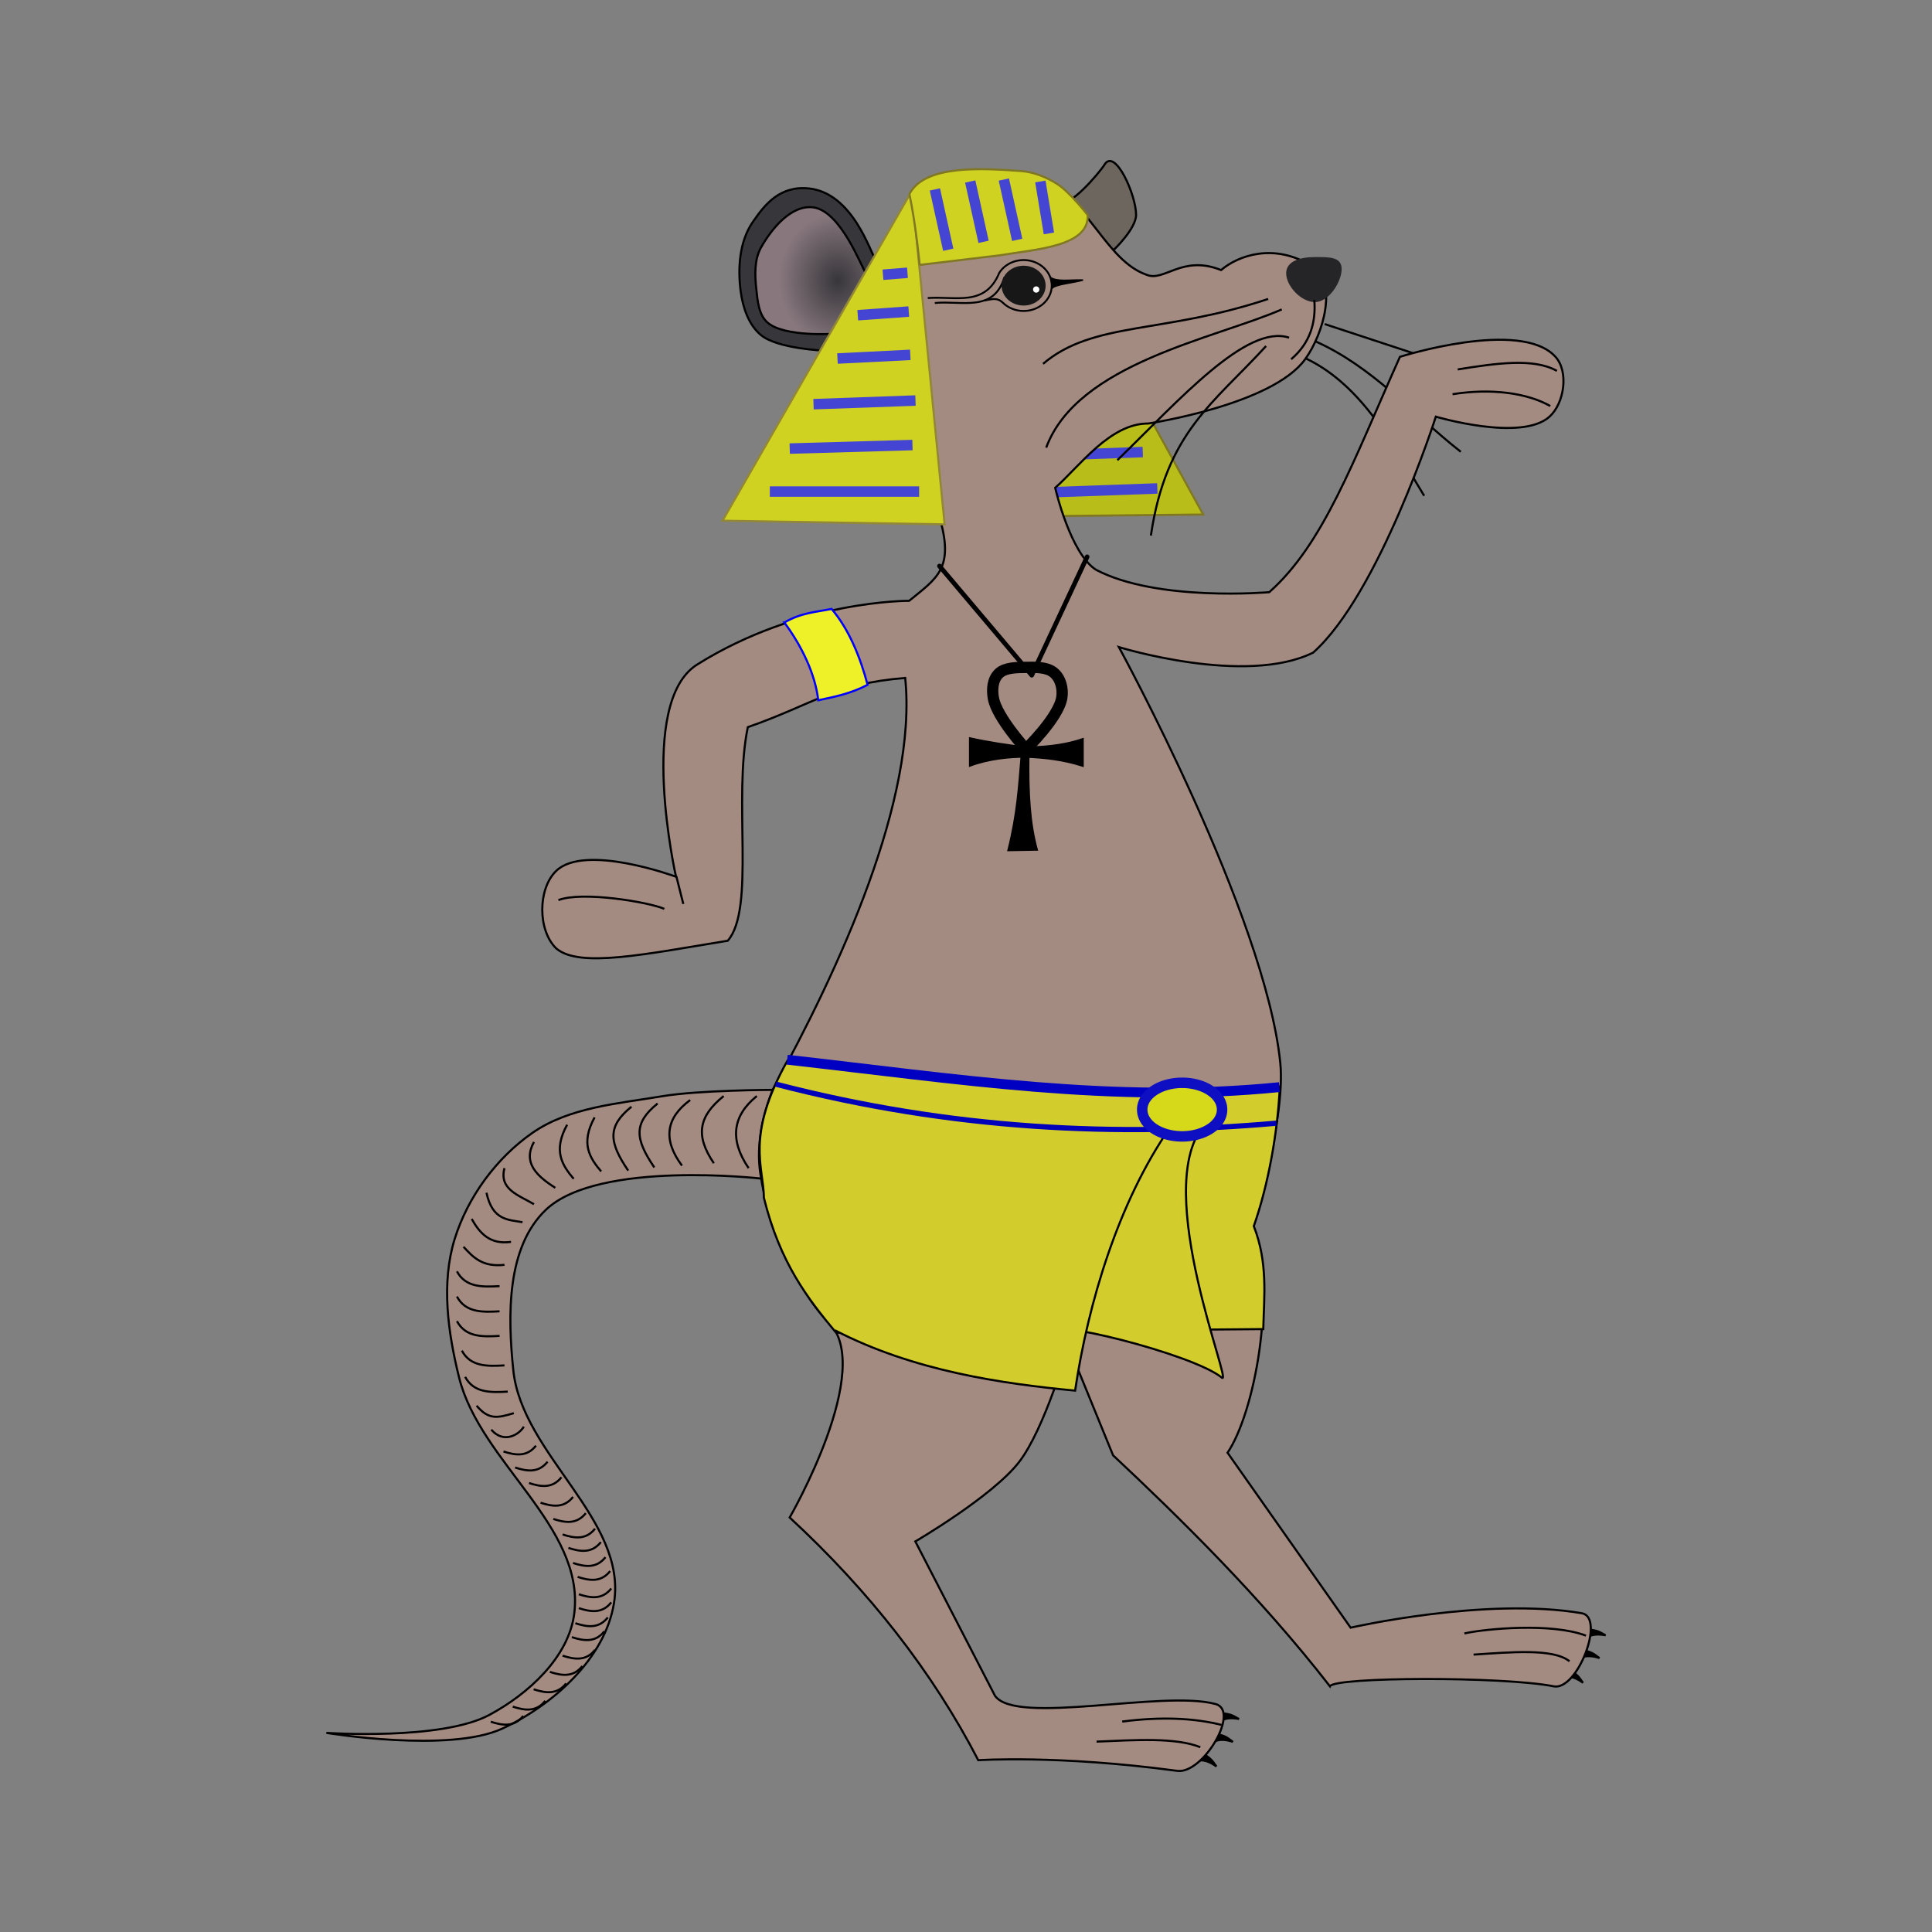 <svg:svg xmlns:dc="http://purl.org/dc/elements/1.1/" xmlns:ns1="http://sodipodi.sourceforge.net/DTD/sodipodi-0.dtd" xmlns:ns2="http://www.inkscape.org/namespaces/inkscape" xmlns:ns4="http://creativecommons.org/ns#" xmlns:rdf="http://www.w3.org/1999/02/22-rdf-syntax-ns#" xmlns:svg="http://www.w3.org/2000/svg" height="922.637" id="svg2" version="1.1" viewBox="-155.8 -76.391 922.637 922.637" width="922.637" ns1:docname="rato_egipcio.svg" ns2:export-filename="/home/jmalves/rato_egipcio.png" ns2:export-xdpi="100" ns2:export-ydpi="100" ns2:version="0.48.3.1 r9886">
  <svg:rect x="-155.8" y="-76.391" width="922.637" height="922.637" fill="#808080" stroke="none"/>
  <svg:defs id="defs4">
    <svg:radialGradient cx="268.01" cy="192.88" gradientTransform="matrix(1 0 0 1.142 0 -26.846)" gradientUnits="userSpaceOnUse" id="radialGradient4629" r="28.146" ns2:collect="always">
      <svg:stop id="stop4205" offset="0" style="stop-color:#88787e;stop-opacity:0" />
      <svg:stop id="stop4207" offset="1" style="stop-color:#88787e" />
    </svg:radialGradient>
  </svg:defs>
  <ns1:namedview bordercolor="#666666" borderopacity="1.0" fit-margin-bottom="0" fit-margin-left="0" fit-margin-right="0" fit-margin-top="0" id="base" pagecolor="#ffffff" showgrid="false" showguides="true" ns2:current-layer="layer1" ns2:cx="335.15514" ns2:cy="365.66294" ns2:document-units="px" ns2:guide-bbox="true" ns2:pageopacity="0.0" ns2:pageshadow="2" ns2:window-height="576" ns2:window-maximized="1" ns2:window-width="975" ns2:window-x="49" ns2:window-y="24" ns2:zoom="0.5294077" />
  <svg:g id="layer1" transform="translate(-48.688 -133.49)" ns2:groupmode="layer" ns2:label="Layer 1">
    <svg:g id="g4193">
      <svg:path d="m642.56 854.72c4.526 2.599 4.769 4.141 6.299 6.001-3.503-2.583-6.527-3.323-8.707-2.745" id="path4429-2-0-5" style="stroke:#000000;stroke-width:1px;fill:#000000" ns1:nodetypes="ccc" ns2:connector-curvature="0" />
      <svg:path d="m648.89 845.16c5.107 1.078 5.813 2.47 7.841 3.768-4.129-1.378-7.234-1.15-9.129 0.071" id="path4429-2-8" style="stroke:#000000;stroke-width:1px;fill:#000000" ns1:nodetypes="ccc" ns2:connector-curvature="0" />
      <svg:path d="m651.4 835.29c5.202 0.427 6.077 1.719 8.253 2.751-4.27-0.847-7.321-0.23-9.047 1.22" id="path4429-27" style="stroke:#000000;stroke-width:1px;fill:#000000" ns1:nodetypes="ccc" ns2:connector-curvature="0" />
      <svg:path d="m467.51 894.7c4.526 2.599 4.769 4.141 6.299 6.001-3.503-2.583-6.527-3.323-8.707-2.745" id="path4429-2-0" style="stroke:#000000;stroke-width:1px;fill:#000000" ns1:nodetypes="ccc" ns2:connector-curvature="0" />
      <svg:path d="m473.83 885.15c5.107 1.078 5.813 2.47 7.841 3.768-4.129-1.378-7.234-1.15-9.129 0.071" id="path4429-2" style="stroke:#000000;stroke-width:1px;fill:#000000" ns1:nodetypes="ccc" ns2:connector-curvature="0" />
      <svg:path d="m476.34 875.27c5.202 0.427 6.077 1.719 8.253 2.751-4.27-0.847-7.321-0.23-9.047 1.22" id="path4429" style="stroke:#000000;stroke-width:1px;fill:#000000" ns1:nodetypes="ccc" ns2:connector-curvature="0" />
      <svg:path d="m399.8 303.52 67.692-0.705-42.307-76.858-33.141 54.294z" id="path4296" style="stroke:#807723;stroke-width:1px;fill:#b9bd1a" ns2:connector-curvature="0" />
      <svg:path d="m396.88 292.1 48.695-1.739" id="path4275-3" style="stroke:#4545d4;stroke-width:5;fill:none" ns2:connector-curvature="0" />
      <svg:path d="m399.29 153.33c3.603 3.616 18.144-13 21.09-17.661 5.057-8.003 15.091 14.617 15.053 24.084-0.027 6.542-10.537 16.558-10.537 16.558" id="path4265" style="stroke:#000000;stroke-width:1px;fill:#6d665f" ns1:nodetypes="csac" ns2:connector-curvature="0" />
      <svg:path d="m514.5 227.36c27.744 12.153 42.983 40.938 58.5 66.5" id="path4143-4" style="stroke:#000000;stroke-width:1px;fill:none" ns1:nodetypes="cc" ns2:connector-curvature="0" />
      <svg:path d="m525.5 211.86 42.5 14" id="path4141" style="stroke:#000000;stroke-width:1px;fill:none" ns1:nodetypes="cc" ns2:connector-curvature="0" />
      <svg:path d="m520.5 219.86c27.744 12.153 46.983 34.938 70 53" id="path4143" style="stroke:#000000;stroke-width:1px;fill:none" ns1:nodetypes="cc" ns2:connector-curvature="0" />
      <svg:rect height="40.13" id="rect4092" ry="3.304" style="color:#000000;fill:#a48b81" width="8.089" x="254.58" y="578.89" />
      <svg:path d="m389.93 274.72 48.695-1.739" id="path4275-3-7" style="stroke:#4545d4;stroke-width:5;fill:none" ns2:connector-curvature="0" />
      <svg:path d="m256.43 619.95c1.465 12.637 14.741 51.545 32.043 68.391 22.75 22.15-18.47 93.45-18.47 93.45 38.059 35.188 68.234 73.756 90.062 115.9 0 0 38.08-2.606 95.031 5.093 12.269 1.659 30.218-28.714 18.261-31.926-25.39-6.819-95.369 10.429-105.34-3.975l-38.01-73.66s36.775-21.467 49.513-37.888c12.321-15.883 23.589-55.501 23.589-55.501l21.327 52.252c31.197 29.256 70.075 67.208 103.58 110.33 1.833-4.582 83.198-4.761 106.86 0 11.282 2.27 24.759-32.967 13.416-34.907-46.007-7.867-110.41 6.898-110.41 6.898l-58.774-83.55c12.68-18.667 23.858-75.596 11.936-107.79 0 0 15.932-52.04 13.246-78.41-7.193-70.627-77.083-198.54-77.083-198.54s60.244 18.667 92.771 2.653c31.619-28.186 58.598-112.69 58.598-112.69s40.869 12.142 54.286 0c7.097-6.422 9.28-21.475 2.857-28.571-16.615-18.36-74.286 0-74.286 0-22.374 49.96-36.479 89.416-62.405 112.39 0 0-53.542 4.709-82.725-10.698-12.329-7.774-19.499-39.138-19.499-39.138 11.701-10.349 26.217-30.803 44.445-30.71 0 0 59.07-8.817 74.899-30.663 8.732-12.051 15.815-36.629 3.204-44.531-17.918-11.227-35.095-5.093-43.331 1.911-18.683-7.5-27.214 5.905-35.659 2.222-19.63-6.931-27.912-36.62-48.54-43.296-20.775-6.723-65.165 6.695-65.165 6.695l-86.264 153.59 101.58 0.287c6.335 23.081-1.62 27.652-14.925 38.458 0 0-51.981-0.463-101.23 30.437-28.928 18.15-10.102 101.33-10.102 101.33s-43.325-16.002-57.143-2.857c-8.971 8.533-8.951 28.59 0 37.143 11.054 9.306 41.626 2.866 81.863-3.727 13.25-15.252 2.454-67.569 9.565-101.99 31.827-11.136 41.011-20.755 75.173-23.501 5.91 57.711-31.521 139-63.312 196.71-5.338 13.718-8.231 28.656-5.434 42.374 0 0-77.585-8.953-102.75 14.798-19.01 17.941-18.358 50.842-15.649 76.84 4.181 40.116 54.467 71.215 48.076 111.04-4.238 26.412-29.059 48.717-53.327 59.97-25.415 11.785-84.019 2.05-84.019 2.05s54.818 3.763 77.814-8.571c18.59-9.971 38.033-27.629 40.571-48.571 5.025-41.458-44.955-72.028-55.019-112.56-5.311-21.39-8.636-45.029-2.124-66.085 6.197-20.037 19.943-38.806 37.173-50.765 17.654-12.253 40.857-13.935 62.05-17.489 17.319-2.904 52.594-3.031 52.594-3.031" id="path2987" style="stroke:#000000;stroke-width:1px;fill:#a48b81" ns1:nodetypes="csccssccacccsscccacccaacccccasccaccccscaccccccaaaacaaaaaac" ns2:connector-curvature="0" />
      <svg:path d="m254.31 580.53c-11.644 9.408-13.134 20.848-3.912 34.429" id="path3009" style="stroke:#000000;stroke-width:1px;fill:none" ns1:nodetypes="cc" ns2:connector-curvature="0" />
      <svg:path d="m238.48 580.53c-11.644 9.408-13.916 18.5-4.695 32.082" id="path3009-9" style="stroke:#000000;stroke-width:1px;fill:none" ns1:nodetypes="cc" ns2:connector-curvature="0" />
      <svg:path d="m222.48 582.44c-11.644 8.553-13.134 18.952-3.912 31.299" id="path3009-9-6" style="stroke:#000000;stroke-width:1px;fill:none" ns1:nodetypes="cc" ns2:connector-curvature="0" />
      <svg:path d="m206.92 584.09c-11.644 9.408-10.786 16.935-1.565 30.517" id="path3009-9-6-4" style="stroke:#000000;stroke-width:1px;fill:none" ns1:nodetypes="cc" ns2:connector-curvature="0" />
      <svg:path d="m194.45 585.61c-11.644 9.408-10.786 16.935-1.565 30.517" id="path3009-9-6-4-1" style="stroke:#000000;stroke-width:1px;fill:none" ns1:nodetypes="cc" ns2:connector-curvature="0" />
      <svg:path d="m176.84 590.7c-6.881 12.57-2.283 19.399 3.13 25.822" id="path3083" style="stroke:#000000;stroke-width:1px;fill:none" ns1:nodetypes="cc" ns2:connector-curvature="0" />
      <svg:path d="m163.71 594.22c-6.881 12.57-2.283 19.399 3.13 25.822" id="path3083-2" style="stroke:#000000;stroke-width:1px;fill:none" ns1:nodetypes="cc" ns2:connector-curvature="0" />
      <svg:path d="m147.89 602.44c-5.452 9.83 1.176 16.208 10.172 21.909" id="path3103" style="stroke:#000000;stroke-width:1px;fill:none" ns1:nodetypes="cc" ns2:connector-curvature="0" />
      <svg:path d="m133.8 614.96c-2.725 10.19 6.926 12.955 14.085 17.215" id="path3105" style="stroke:#000000;stroke-width:1px;fill:none" ns1:nodetypes="cc" ns2:connector-curvature="0" />
      <svg:path d="m125.2 626.69c2.878 13.275 10.325 12.844 17.215 14.085" id="path3107" style="stroke:#000000;stroke-width:1px;fill:none" ns1:nodetypes="cc" ns2:connector-curvature="0" />
      <svg:path d="m118.15 639.21c3.859 6.853 8.729 12.358 18.78 10.955" id="path3109" style="stroke:#000000;stroke-width:1px;fill:none" ns1:nodetypes="cc" ns2:connector-curvature="0" />
      <svg:path d="m114.24 652.51c4.492 4.898 8.962 9.817 19.562 8.607" id="path3111" style="stroke:#000000;stroke-width:1px;fill:none" ns1:nodetypes="cc" ns2:connector-curvature="0" />
      <svg:path d="m111.11 664.25c4.107 7.696 12.15 7.522 20.345 7.042" id="path3113" style="stroke:#000000;stroke-width:1px;fill:none" ns1:nodetypes="cc" ns2:connector-curvature="0" />
      <svg:path d="m111.11 676.28c4.107 7.696 12.15 7.522 20.345 7.042" id="path3113-8" style="stroke:#000000;stroke-width:1px;fill:none" ns1:nodetypes="cc" ns2:connector-curvature="0" />
      <svg:path d="m111.11 688.02c4.107 7.696 12.15 7.522 20.345 7.042" id="path3113-9" style="stroke:#000000;stroke-width:1px;fill:none" ns1:nodetypes="cc" ns2:connector-curvature="0" />
      <svg:path d="m113.46 702.11c4.107 7.696 12.15 7.522 20.345 7.042" id="path3113-84" style="stroke:#000000;stroke-width:1px;fill:none" ns1:nodetypes="cc" ns2:connector-curvature="0" />
      <svg:path d="m115.02 714.63c4.107 7.696 12.15 7.522 20.345 7.042" id="path3113-6" style="stroke:#000000;stroke-width:1px;fill:none" ns1:nodetypes="cc" ns2:connector-curvature="0" />
      <svg:path d="m120.5 728.41c5.738 6.772 9.816 5.942 17.768 3.549" id="path3154" style="stroke:#000000;stroke-width:1px;fill:none" ns1:nodetypes="cc" ns2:connector-curvature="0" />
      <svg:path d="m127.5 739.83c5.738 6.772 13.136 2.622 15.555-1.431" id="path3154-9" style="stroke:#000000;stroke-width:1px;fill:none" ns1:nodetypes="cc" ns2:connector-curvature="0" />
      <svg:path d="m133.34 750.26c5.724 1.877 11.227 2.648 15.492-2.767" id="path3174" style="stroke:#000000;stroke-width:1px;fill:none" ns1:nodetypes="cc" ns2:connector-curvature="0" />
      <svg:path d="m138.88 757.92c5.724 1.877 11.227 2.648 15.492-2.767" id="path3174-2" style="stroke:#000000;stroke-width:1px;fill:none" ns1:nodetypes="cc" ns2:connector-curvature="0" />
      <svg:path d="m145.52 765.33c5.724 1.877 11.227 2.648 15.492-2.767" id="path3174-8" style="stroke:#000000;stroke-width:1px;fill:none" ns1:nodetypes="cc" ns2:connector-curvature="0" />
      <svg:path d="m151.05 774.73c5.724 1.877 11.227 2.648 15.492-2.767" id="path3174-0" style="stroke:#000000;stroke-width:1px;fill:none" ns1:nodetypes="cc" ns2:connector-curvature="0" />
      <svg:path d="m157.14 782.48c5.724 1.877 11.227 2.648 15.492-2.767" id="path3174-3" style="stroke:#000000;stroke-width:1px;fill:none" ns1:nodetypes="cc" ns2:connector-curvature="0" />
      <svg:path d="m164.33 796.31c5.724 1.877 11.227 2.648 15.492-2.767" id="path3174-9" style="stroke:#000000;stroke-width:1px;fill:none" ns1:nodetypes="cc" ns2:connector-curvature="0" />
      <svg:path d="m166.54 803.51c5.724 1.877 11.227 2.648 15.492-2.767" id="path3174-1" style="stroke:#000000;stroke-width:1px;fill:none" ns1:nodetypes="cc" ns2:connector-curvature="0" />
      <svg:path d="m161.56 789.89c5.724 1.877 11.227 2.648 15.492-2.767" id="path3174-7" style="stroke:#000000;stroke-width:1px;fill:none" ns1:nodetypes="cc" ns2:connector-curvature="0" />
      <svg:path d="m168.76 810.15c5.724 1.877 11.227 2.648 15.492-2.767" id="path3174-1-4" style="stroke:#000000;stroke-width:1px;fill:none" ns1:nodetypes="cc" ns2:connector-curvature="0" />
      <svg:path d="m169.31 818.45c5.724 1.877 11.227 2.648 15.492-2.767" id="path3174-1-2" style="stroke:#000000;stroke-width:1px;fill:none" ns1:nodetypes="cc" ns2:connector-curvature="0" />
      <svg:path d="m169.31 825.08c5.724 1.877 11.227 2.648 15.492-2.767" id="path3174-1-1" style="stroke:#000000;stroke-width:1px;fill:none" ns1:nodetypes="cc" ns2:connector-curvature="0" />
      <svg:path d="m167.65 832.28c5.724 1.877 11.227 2.648 15.492-2.767" id="path3174-1-5" style="stroke:#000000;stroke-width:1px;fill:none" ns1:nodetypes="cc" ns2:connector-curvature="0" />
      <svg:path d="m165.99 838.92c5.724 1.877 11.227 2.648 15.492-2.767" id="path3174-1-51" style="stroke:#000000;stroke-width:1px;fill:none" ns1:nodetypes="cc" ns2:connector-curvature="0" />
      <svg:path d="m161.56 847.77c5.724 1.877 11.227 2.648 15.492-2.767" id="path3174-1-45" style="stroke:#000000;stroke-width:1px;fill:none" ns1:nodetypes="cc" ns2:connector-curvature="0" />
      <svg:path d="m155.48 855.52c5.724 1.877 11.227 2.648 15.492-2.767" id="path3174-1-3" style="stroke:#000000;stroke-width:1px;fill:none" ns1:nodetypes="cc" ns2:connector-curvature="0" />
      <svg:path d="m147.73 863.82c5.724 1.877 11.227 2.648 15.492-2.767" id="path3174-1-6" style="stroke:#000000;stroke-width:1px;fill:none" ns1:nodetypes="cc" ns2:connector-curvature="0" />
      <svg:path d="m137.77 872.11c5.724 1.877 11.227 2.648 15.492-2.767" id="path3174-1-37" style="stroke:#000000;stroke-width:1px;fill:none" ns1:nodetypes="cc" ns2:connector-curvature="0" />
      <svg:path d="m127.26 879.31c5.724 1.877 11.227 2.648 15.492-2.767" id="path3174-1-8" style="stroke:#000000;stroke-width:1px;fill:none" ns1:nodetypes="cc" ns2:connector-curvature="0" />
      <svg:path d="m533.6 185.61c0 5.937-5.984 15.75-12.75 15.75s-13.75-7.813-13.75-13.75 6.984-7.75 13.75-7.75 12.75-0.187 12.75 5.75z" id="path4094" style="color:#000000;fill:#252528" ns1:nodetypes="sssss" ns2:connector-curvature="0" />
      <svg:path d="m498.5 199.86c-49.732 16.681-83.659 10.62-107.5 31" id="path4133" style="stroke:#000000;stroke-width:1px;fill:none" ns1:nodetypes="cc" ns2:connector-curvature="0" />
      <svg:path d="m505 204.86c-32.099 14.005-97.532 25.675-112.5 66" id="path4135" style="stroke:#000000;stroke-width:1px;fill:none" ns1:nodetypes="cc" ns2:connector-curvature="0" />
      <svg:path d="m508.5 218.36c-20.261-6.693-52.451 29.757-82 58.5" id="path4137" style="stroke:#000000;stroke-width:1px;fill:none" ns1:nodetypes="cc" ns2:connector-curvature="0" />
      <svg:path d="m497.5 222.36c-24.838 27.223-47.758 41.133-55 90.5" id="path4139" style="stroke:#000000;stroke-width:1px;fill:none" ns1:nodetypes="cc" ns2:connector-curvature="0" />
      <svg:g id="g4211" transform="matrix(.998 -.059 .059 .998 14.101 13.849)">
        <svg:path d="m286.46 184.04c-2.121-2.828-8.776-31.978-29.698-35.355-13.687-2.21-21.372 6.311-27.766 14.582-6.826 8.831-8.414 21.479-7.6 32.61 0.559 7.635 2.801 16.164 8.413 21.371 7.618 7.068 29.781 9.218 29.781 9.218" id="path4183" style="stroke:#000000;stroke-width:1px;fill:#37363b" ns1:nodetypes="csaaac" ns2:connector-curvature="0" />
        <svg:path d="m281.51 190.47c-1.724-2.399-10.103-30.297-23.256-32.651-10.28-1.839-20.237 8.856-25.896 17.633-3.63 5.629-3.774 13.105-3.449 19.795 0.274 5.643 0.428 12.436 4.514 16.338 7.711 7.366 31.195 7.098 31.195 7.098" id="path4183-9" style="stroke:#000000;stroke-width:1px;fill:url(#radialGradient4629)" ns1:nodetypes="caaaac" ns2:connector-curvature="0" />
      </svg:g>
      <svg:path d="m589.02 233.53c18.348-2.959 36.416-5.569 47.376 0.707" id="path4217" style="stroke:#000000;stroke-width:1px;fill:none" ns1:nodetypes="cc" ns2:connector-curvature="0" />
      <svg:path d="m586.55 245.36c18.348-2.959 35.709-0.619 46.669 5.657" id="path4217-2" style="stroke:#000000;stroke-width:1px;fill:none" ns1:nodetypes="cc" ns2:connector-curvature="0" />
      <svg:path d="m215.84 475.44 3.362 13.356" id="path4237" style="stroke:#000000;stroke-width:1px;fill:none" ns1:nodetypes="cc" ns2:connector-curvature="0" />
      <svg:path d="m159.56 486.95c11.273-4.375 43.063 0.908 50.566 4.186" id="path4245" style="stroke:#000000;stroke-width:1px;fill:none" ns1:nodetypes="cc" ns2:connector-curvature="0" />
      <svg:path d="m520.55 200.38c0.845 10.94-2.087 20.62-11.068 28.284" id="path4267" style="stroke:#000000;stroke-width:1px;fill:none" ns1:nodetypes="cc" ns2:connector-curvature="0" />
      <svg:path d="m328.35 148.19-90.434 157.58 106.09 1.739z" id="path4269" style="stroke:#928637;stroke-width:1px;fill:#cfd221" ns1:nodetypes="cccc" ns2:connector-curvature="0" />
      <svg:path d="m302.52 207.63 24.348-1.739" id="path4271" style="stroke:#4545d4;stroke-width:5;fill:none" ns2:connector-curvature="0" />
      <svg:path d="m292.83 228.31 34.782-1.739" id="path4273" style="stroke:#4545d4;stroke-width:5;fill:none" ns2:connector-curvature="0" />
      <svg:path d="m281.39 250.12 48.695-1.739" id="path4275" style="stroke:#4545d4;stroke-width:5;fill:none" ns2:connector-curvature="0" />
      <svg:path d="m270.02 271.32 58.623-1.685" id="path4277" style="stroke:#4545d4;stroke-width:5;fill:none" ns1:nodetypes="cc" ns2:connector-curvature="0" />
      <svg:path d="m260.52 291.85h71.303" id="path4279" style="stroke:#4545d4;stroke-width:5;fill:none" ns2:connector-curvature="0" />
      <svg:path d="m314.55 188.3 11.702-0.936" id="path4281" style="stroke:#4545d4;stroke-width:5;fill:none" ns2:connector-curvature="0" />
      <svg:path d="m332.09 183.61 38.004-4.547c17.255-2.945 42.956-4.056 42.231-19.278 0 0-8.61-11.002-14.378-14.708-5.22-3.354-11.325-5.867-17.515-6.305-18.081-1.281-45.959-3.232-53.25 11.024 3.094 14.659 4.909 33.814 4.909 33.814z" id="path4292" style="stroke:#807723;stroke-width:1px;fill:#cfd221" ns1:nodetypes="cccaacc" ns2:connector-curvature="0" />
      <svg:path d="m428.8 879.24c18.742-2.406 34.348-1.677 47.41 1.598" id="path4298" style="stroke:#000000;stroke-width:1px;fill:none" ns1:nodetypes="cc" ns2:connector-curvature="0" />
      <svg:path d="m416.55 888.82c18.58-0.766 37.822-2.06 49.541 2.663" id="path4300" style="stroke:#000000;stroke-width:1px;fill:none" ns1:nodetypes="cc" ns2:connector-curvature="0" />
      <svg:path d="m592.21 837.15c9.989-2.225 41.508-5.232 58.064 1.065" id="path4302" style="stroke:#000000;stroke-width:1px;fill:none" ns1:nodetypes="cc" ns2:connector-curvature="0" />
      <svg:path d="m596.6 847.27c17.467-1.14 38.086-3.106 45.812 3.196" id="path4304" style="stroke:#000000;stroke-width:1px;fill:none" ns1:nodetypes="cc" ns2:connector-curvature="0" />
      <svg:path d="m504.08 575.97c-0.988 21.51-5.419 46.68-12.432 66.683 6.785 17.444 4.92 33.158 4.521 49.165l-204.01 1.695c-13.567-16.282-26.817-33.358-34.472-64.423-0.083-14.585-9.073-29.286 11.302-65.553 71.345 7.334 161.21 22.592 235.09 12.432z" id="path4306" style="stroke:#000000;stroke-width:1px;fill:#d2cc2c" ns1:nodetypes="ccccccc" ns2:connector-curvature="0" />
      <svg:path d="m263.34 574.84c84.646 21.938 163.42 25.282 239.04 18.649" id="path4308" style="stroke:#0000ba;stroke-width:2.5;fill:none" ns1:nodetypes="cc" ns2:connector-curvature="0" />
      <svg:path d="m467.35 595.19c-24.363 30.572 14.576 124.31 9.042 119.8-13.882-11.296-85.302-29.19-84.202-22.039" id="path4312" style="stroke:#000000;stroke-width:1px;fill:#d2cc2c" ns1:nodetypes="csc" ns2:connector-curvature="0" />
      <svg:path d="m451.52 595.75c-24.438 35.297-38.994 83.448-45.209 125.45-34.784-3.316-76.986-9.287-114.72-28.821" id="path4310" style="stroke:#000000;stroke-width:1px;fill:#d2cc2c" ns1:nodetypes="ccc" ns2:connector-curvature="0" />
      <svg:path d="m370.04 187.46c3.655-5.845 11.852-7.902 18.31-4.594 6.458 3.308 8.73 10.727 5.076 16.572-3.655 5.845-11.852 7.902-18.31 4.594-1.178-0.603-2.248-1.364-3.175-2.257" id="path4163-1" style="color:#000000;stroke:#000000;stroke-width:0.9;fill:none" ns1:nodetypes="csssc" ns2:connector-curvature="0" />
      <svg:path d="m339.31 201.8c12.866-1.264 28.097 4.662 33.246-12.335" id="path4316" style="stroke:#000000;stroke-width:0.9;fill:none" ns1:nodetypes="cc" ns2:connector-curvature="0" />
      <svg:path d="m389 190.86a7.5 8.5 0 1 1 -15 0 7.5 8.5 0 1 1 15 0z" id="path4163" style="color:#000000;fill:#171718" transform="matrix(1.4 0 0 1.118 -152.37 -19.872)" ns1:cx="381.5" ns1:cy="190.86218" ns1:rx="7.5" ns1:ry="8.5" ns1:type="arc" />
      <svg:path d="m389 190.86a7.5 8.5 0 1 1 -15 0 7.5 8.5 0 1 1 15 0z" id="path4163-5" style="color:#000000;fill:#ffffff" transform="matrix(.2 0 0 .176 311.43 161.76)" ns1:cx="381.5" ns1:cy="190.86218" ns1:rx="7.5" ns1:ry="8.5" ns1:type="arc" />
      <svg:path d="m370.11 187.36c-6.744 16.399-20.813 11.069-34.16 12.069" id="path4355" style="stroke:#000000;stroke-width:0.9;fill:none" ns1:nodetypes="cc" ns2:connector-curvature="0" />
      <svg:path d="m372.09 201.94c-3.127-3.209-5.892-1.786-9.033-1.324" id="path4357" style="stroke:#000000;stroke-width:0.9;fill:none" ns1:nodetypes="cc" ns2:connector-curvature="0" />
      <svg:path d="m394.36 189.47c3.152 2.419 9.859 1.147 15.736 1.368-4.873 1.44-13.621 2.014-14.915 4.105" id="path4359" style="stroke:#000000;stroke-width:0.7;fill:#000000" ns1:nodetypes="ccc" ns2:connector-curvature="0" />
      <svg:path d="m341.54 327.41 44.07 52.15 26.442-56.557" id="path4361" style="stroke-linejoin:round;stroke:#000000;stroke-linecap:round;stroke-width:2.2;fill:none" ns2:connector-curvature="0" />
      <svg:g id="g4380" transform="translate(-180.38 2.255)">
        <svg:path d="m536.5 407.44c9.585 2.142 18.169 3.284 26.713 4.385 11.974-0.153 20.432-1.712 27.104-3.986v12.686c-9.676-3.066-18.07-3.9-27.104-4.316-7.835-0.048-17.681 0.923-26.713 4.238z" id="path4374" style="stroke:#000000;stroke-width:1px;fill:#000000" ns1:nodetypes="ccccccc" ns2:connector-curvature="0" />
        <svg:path d="m561.22 415.01c-1.331 15.677-1.986 28.324-6.378 45.838l13.561-0.243c-3.404-12.402-4.319-26.82-3.995-45.595z" id="path4376" style="stroke:#000000;stroke-width:1px;fill:#000000" ns1:nodetypes="ccccc" ns2:connector-curvature="0" />
        <svg:path d="m563.21 412.62s-13.911-15.185-15.545-24.331c-0.72-4.03-0.482-9.043 2.79-11.994 3.024-2.727 8.373-2.674 12.755-2.741 4.481-0.069 9.876-0.23 13.154 2.399 3.536 2.837 4.613 7.871 3.986 11.994-1.445 9.499-17.139 24.674-17.139 24.674z" id="path4378" style="stroke:#000000;stroke-width:5.4;fill:none" ns1:nodetypes="ccaaacc" ns2:connector-curvature="0" />
      </svg:g>
      <svg:path d="m268.82 563.17c80.898 9.096 155.77 21.055 235.07 13.103" id="path4427" style="stroke:#0000c2;stroke-width:4.7;fill:none" ns1:nodetypes="cc" ns2:connector-curvature="0" />
      <svg:path d="m649.61 582.23a19.06 12.706 0 1 1 -38.119 0 19.06 12.706 0 1 1 38.119 0z" id="path4425" style="stroke-linejoin:round;color:#000000;stroke:#0e0ec2;stroke-linecap:round;stroke-width:5;fill:#d6d91a" transform="translate(-173.12 4.765)" ns1:cx="630.55347" ns1:cy="582.22662" ns1:rx="19.059549" ns1:ry="12.706367" ns1:type="arc" />
      <svg:path d="m218.78 220.9c8.362 11.315 14.751 24.645 16.185 37.115 7.879-1.683 15.302-3.069 23.555-7.37-3.4-12.888-8.798-26.435-17.196-36.248-7.372 1.528-14.456 1.759-22.543 6.503z" id="path3286" style="stroke:#0000ff;stroke-width:1px;fill:#eef028" transform="translate(48.688 133.49)" ns1:nodetypes="ccccc" ns2:connector-curvature="0" />
      <svg:path d="m290.66 14.064 6.375 28.806" id="path4056" style="stroke:#4445d2;stroke-width:5;fill:none" transform="translate(48.688 133.49)" ns2:connector-curvature="0" />
      <svg:path d="m356.22 143.78 6.375 28.806" id="path4056-5" style="stroke:#4445d2;stroke-width:5;fill:none" ns2:connector-curvature="0" />
      <svg:path d="m372.28 142.83 6.375 28.806" id="path4056-4" style="stroke:#4445d2;stroke-width:5;fill:none" ns2:connector-curvature="0" />
      <svg:path d="m389.71 143.77 4.092 24.806" id="path4056-51" style="stroke:#4445d2;stroke-width:5;fill:none" ns2:connector-curvature="0" />
    </svg:g>
  </svg:g>
</svg:svg>